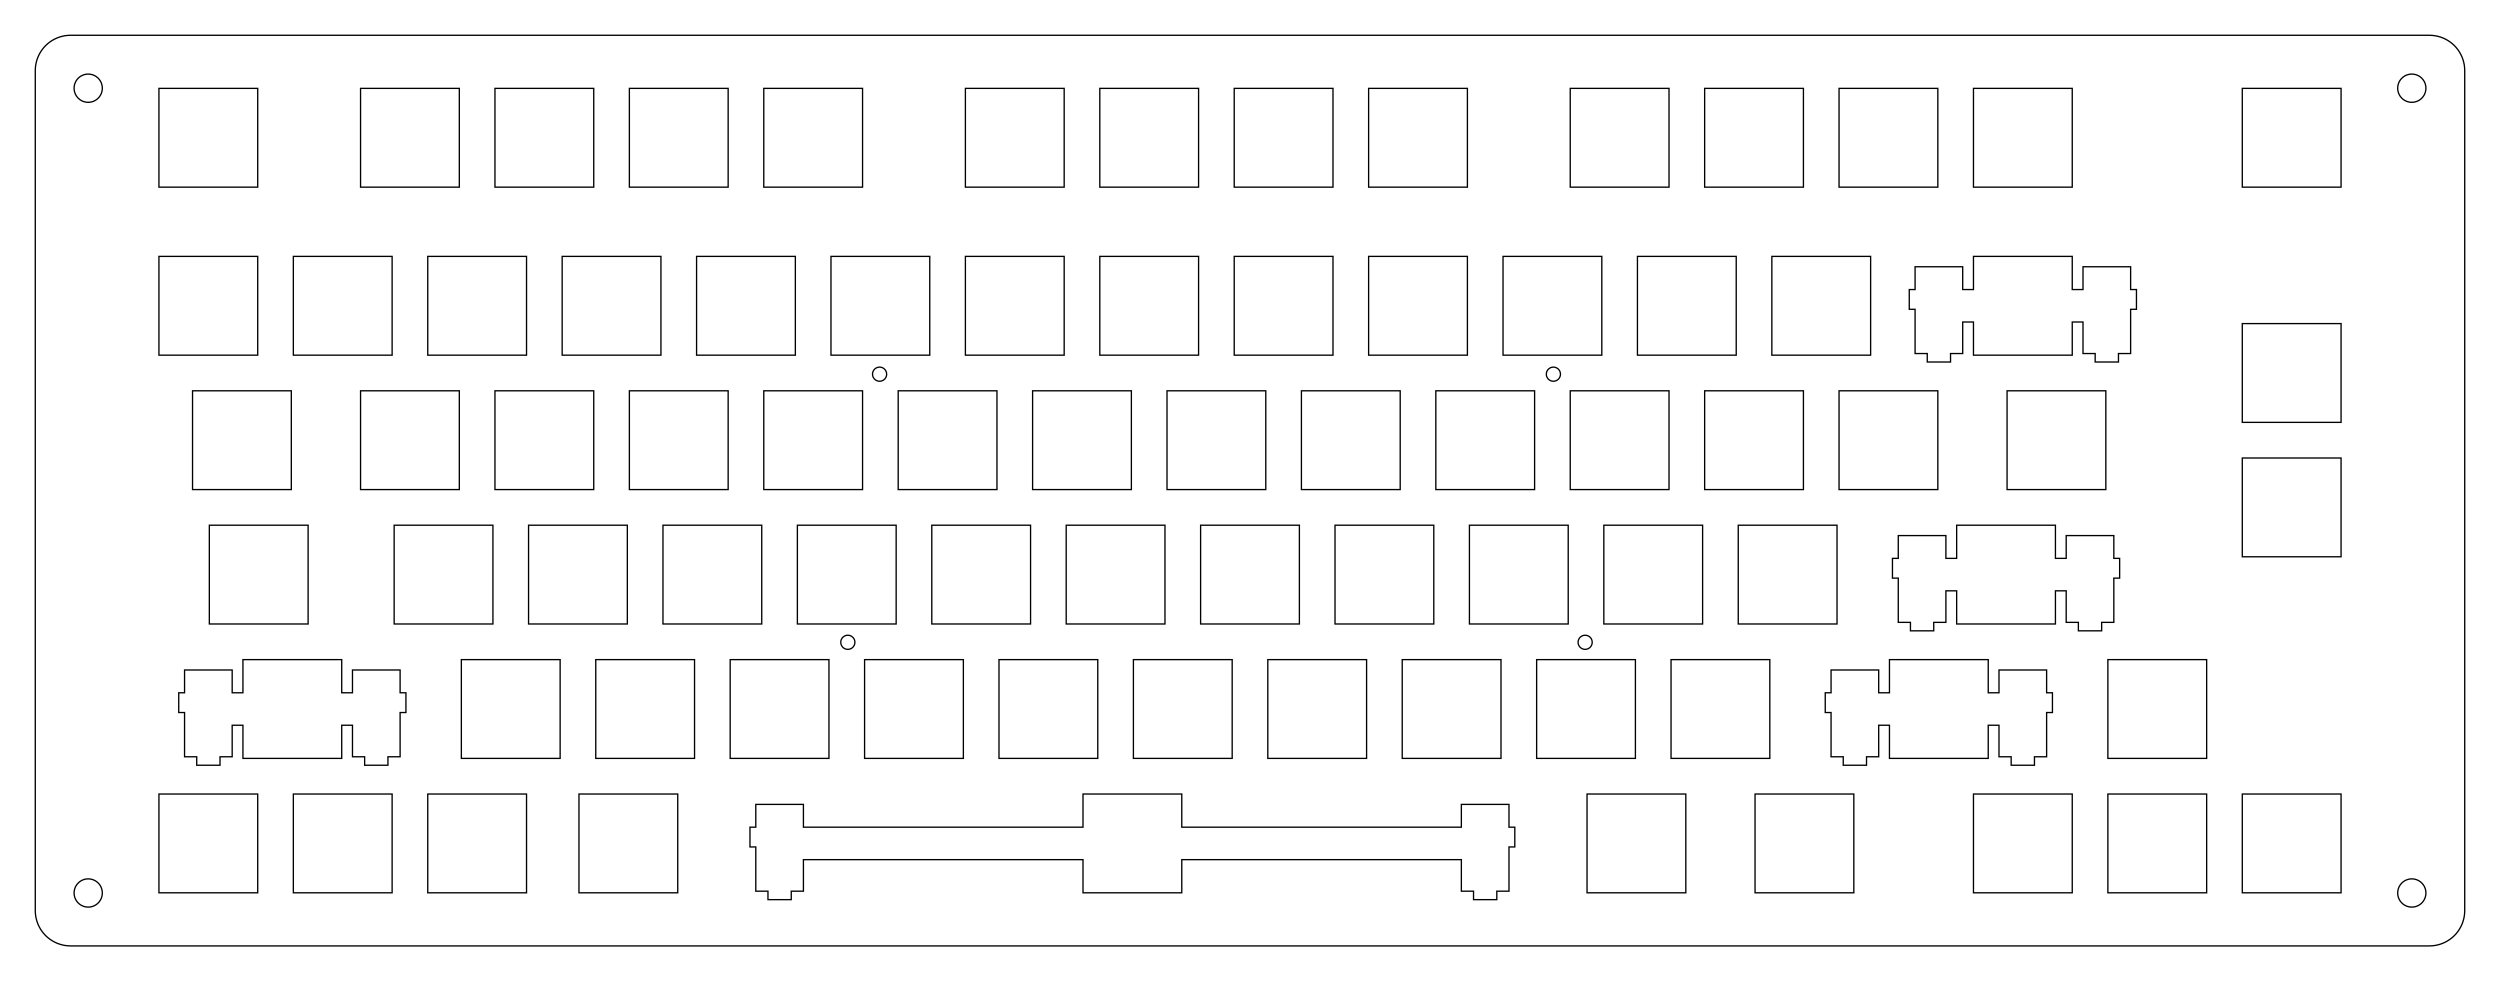 <?xml version="1.0"?>
<!-- Generated by SVGo -->
<svg width="354.327mm" height="139.064mm"
     viewBox="0.000 0.000 354.327 139.064"
     xmlns="http://www.w3.org/2000/svg" 
     xmlns:xlink="http://www.w3.org/1999/xlink">
<polygon points="344.327,5.001 344.719,5.016 345.109,5.062 345.494,5.139 345.872,5.245 346.240,5.381 346.596,5.545 346.939,5.737 347.265,5.955 347.574,6.198 347.862,6.465 348.129,6.753 348.372,7.062 348.590,7.388 348.782,7.731 348.946,8.087 349.082,8.455 349.188,8.833 349.265,9.218 349.311,9.608 349.326,10.001 349.327,129.063 349.311,129.456 349.265,129.846 349.188,130.230 349.082,130.609 348.946,130.977 348.782,131.334 348.590,131.676 348.372,132.003 348.129,132.311 347.862,132.600 347.574,132.866 347.265,133.109 346.939,133.327 346.596,133.519 346.240,133.683 345.872,133.819 345.494,133.926 345.109,134.002 344.719,134.049 344.327,134.064 10.001,134.064 9.608,134.049 9.218,134.002 8.833,133.926 8.455,133.819 8.087,133.683 7.731,133.519 7.388,133.327 7.062,133.109 6.753,132.866 6.465,132.600 6.198,132.311 5.955,132.003 5.737,131.676 5.545,131.334 5.381,130.977 5.245,130.609 5.139,130.230 5.062,129.846 5.016,129.456 5.000,129.063 5.001,10.001 5.016,9.608 5.062,9.218 5.139,8.833 5.245,8.455 5.381,8.087 5.545,7.731 5.737,7.388 5.955,7.062 6.198,6.753 6.465,6.465 6.753,6.198 7.062,5.955 7.388,5.737 7.731,5.545 8.087,5.381 8.455,5.245 8.833,5.139 9.218,5.062 9.608,5.016 10.001,5.000" style="fill:none;stroke-width:0.05mm;stroke:black"/>
<polygon points="12.344,124.570 12.188,124.589 12.034,124.619 11.882,124.662 11.735,124.716 11.593,124.782 11.456,124.859 11.325,124.946 11.202,125.043 11.086,125.150 10.980,125.265 10.882,125.388 10.795,125.519 10.718,125.656 10.653,125.799 10.598,125.946 10.556,126.097 10.525,126.251 10.507,126.407 10.500,126.564 10.507,126.721 10.525,126.877 10.556,127.031 10.598,127.182 10.653,127.329 10.718,127.472 10.795,127.609 10.882,127.740 10.980,127.863 11.086,127.978 11.202,128.085 11.325,128.182 11.456,128.269 11.593,128.346 11.735,128.412 11.882,128.466 12.034,128.509 12.188,128.539 12.344,128.557 12.501,128.563 12.657,128.557 12.813,128.539 12.967,128.509 13.119,128.466 13.266,128.412 13.408,128.346 13.545,128.269 13.676,128.182 13.799,128.085 13.915,127.978 14.021,127.863 14.119,127.740 14.206,127.609 14.283,127.472 14.348,127.329 14.403,127.182 14.445,127.031 14.476,126.877 14.494,126.721 14.501,126.564 14.494,126.407 14.476,126.251 14.445,126.097 14.403,125.946 14.348,125.799 14.283,125.656 14.206,125.519 14.119,125.388 14.021,125.265 13.915,125.150 13.799,125.043 13.676,124.946 13.545,124.859 13.408,124.782 13.266,124.716 13.119,124.662 12.967,124.619 12.813,124.589 12.657,124.570 12.501,124.564" style="fill:none;stroke-width:0.05mm;stroke:black"/>
<polygon points="341.670,124.570 341.514,124.589 341.360,124.619 341.208,124.662 341.061,124.716 340.919,124.782 340.782,124.859 340.651,124.946 340.528,125.043 340.412,125.150 340.306,125.265 340.208,125.388 340.121,125.519 340.044,125.656 339.979,125.799 339.924,125.946 339.882,126.097 339.851,126.251 339.833,126.407 339.826,126.564 339.833,126.721 339.851,126.877 339.882,127.031 339.924,127.182 339.979,127.329 340.044,127.472 340.121,127.609 340.208,127.740 340.306,127.863 340.412,127.978 340.528,128.085 340.651,128.182 340.782,128.269 340.919,128.346 341.061,128.412 341.208,128.466 341.360,128.509 341.514,128.539 341.670,128.557 341.827,128.563 341.983,128.557 342.139,128.539 342.293,128.509 342.445,128.466 342.592,128.412 342.734,128.346 342.871,128.269 343.002,128.182 343.125,128.085 343.241,127.978 343.347,127.863 343.445,127.740 343.532,127.609 343.609,127.472 343.674,127.329 343.729,127.182 343.771,127.031 343.802,126.877 343.820,126.721 343.827,126.564 343.820,126.407 343.802,126.251 343.771,126.097 343.729,125.946 343.674,125.799 343.609,125.656 343.532,125.519 343.445,125.388 343.347,125.265 343.241,125.150 343.125,125.043 343.002,124.946 342.871,124.859 342.734,124.782 342.592,124.716 342.445,124.662 342.293,124.619 342.139,124.589 341.983,124.570 341.827,124.564" style="fill:none;stroke-width:0.05mm;stroke:black"/>
<polygon points="153.494,112.538 153.494,117.238 113.869,117.238 113.869,114.008 107.119,114.008 107.119,117.238 106.294,117.238 106.294,120.038 107.119,120.038 107.119,126.308 108.844,126.308 108.844,127.508 112.144,127.508 112.144,126.308 113.869,126.308 113.869,121.838 153.494,121.838 153.494,126.538 167.494,126.538 167.494,121.838 207.119,121.838 207.119,126.308 208.844,126.308 208.844,127.508 212.144,127.508 212.144,126.308 213.869,126.308 213.869,120.038 214.694,120.038 214.694,117.238 213.869,117.238 213.869,114.008 207.119,114.008 207.119,117.238 167.494,117.238 167.494,112.538" style="fill:none;stroke-width:0.05mm;stroke:black"/>
<polygon points="22.526,112.538 22.526,126.538 36.526,126.538 36.526,112.538" style="fill:none;stroke-width:0.05mm;stroke:black"/>
<polygon points="41.576,112.538 41.576,126.538 55.576,126.538 55.576,112.538" style="fill:none;stroke-width:0.05mm;stroke:black"/>
<polygon points="60.626,112.538 60.626,126.538 74.626,126.538 74.626,112.538" style="fill:none;stroke-width:0.05mm;stroke:black"/>
<polygon points="82.057,112.538 82.057,126.538 96.057,126.538 96.057,112.538" style="fill:none;stroke-width:0.05mm;stroke:black"/>
<polygon points="224.932,112.538 224.932,126.538 238.932,126.538 238.932,112.538" style="fill:none;stroke-width:0.05mm;stroke:black"/>
<polygon points="248.744,112.538 248.744,126.538 262.744,126.538 262.744,112.538" style="fill:none;stroke-width:0.05mm;stroke:black"/>
<polygon points="279.701,112.538 279.701,126.538 293.701,126.538 293.701,112.538" style="fill:none;stroke-width:0.05mm;stroke:black"/>
<polygon points="298.751,112.538 298.751,126.538 312.751,126.538 312.751,112.538" style="fill:none;stroke-width:0.05mm;stroke:black"/>
<polygon points="317.801,112.538 317.801,126.538 331.801,126.538 331.801,112.538" style="fill:none;stroke-width:0.05mm;stroke:black"/>
<polygon points="34.432,93.488 34.432,98.188 32.907,98.188 32.907,94.958 26.157,94.958 26.157,98.188 25.332,98.188 25.332,100.988 26.157,100.988 26.157,107.258 27.882,107.258 27.882,108.458 31.182,108.458 31.182,107.258 32.907,107.258 32.907,102.788 34.432,102.788 34.432,107.488 48.432,107.488 48.432,102.788 49.957,102.788 49.957,107.258 51.682,107.258 51.682,108.458 54.982,108.458 54.982,107.258 56.707,107.258 56.707,100.988 57.532,100.988 57.532,98.188 56.707,98.188 56.707,94.958 49.957,94.958 49.957,98.188 48.432,98.188 48.432,93.488" style="fill:none;stroke-width:0.05mm;stroke:black"/>
<polygon points="267.794,93.488 267.794,98.188 266.269,98.188 266.269,94.958 259.518,94.958 259.518,98.188 258.693,98.188 258.693,100.988 259.518,100.988 259.518,107.258 261.244,107.258 261.244,108.458 264.544,108.458 264.544,107.258 266.269,107.258 266.269,102.788 267.794,102.788 267.794,107.488 281.794,107.488 281.794,102.788 283.319,102.788 283.319,107.258 285.044,107.258 285.044,108.458 288.344,108.458 288.344,107.258 290.069,107.258 290.069,100.988 290.894,100.988 290.894,98.188 290.069,98.188 290.069,94.958 283.319,94.958 283.319,98.188 281.794,98.188 281.794,93.488" style="fill:none;stroke-width:0.05mm;stroke:black"/>
<polygon points="65.388,93.488 65.388,107.488 79.388,107.488 79.388,93.488" style="fill:none;stroke-width:0.05mm;stroke:black"/>
<polygon points="84.438,93.488 84.438,107.488 98.438,107.488 98.438,93.488" style="fill:none;stroke-width:0.05mm;stroke:black"/>
<polygon points="103.488,93.488 103.488,107.488 117.488,107.488 117.488,93.488" style="fill:none;stroke-width:0.05mm;stroke:black"/>
<polygon points="122.538,93.488 122.538,107.488 136.538,107.488 136.538,93.488" style="fill:none;stroke-width:0.05mm;stroke:black"/>
<polygon points="141.588,93.488 141.588,107.488 155.588,107.488 155.588,93.488" style="fill:none;stroke-width:0.05mm;stroke:black"/>
<polygon points="160.638,93.488 160.638,107.488 174.638,107.488 174.638,93.488" style="fill:none;stroke-width:0.05mm;stroke:black"/>
<polygon points="179.688,93.488 179.688,107.488 193.688,107.488 193.688,93.488" style="fill:none;stroke-width:0.05mm;stroke:black"/>
<polygon points="198.738,93.488 198.738,107.488 212.738,107.488 212.738,93.488" style="fill:none;stroke-width:0.05mm;stroke:black"/>
<polygon points="217.788,93.488 217.788,107.488 231.788,107.488 231.788,93.488" style="fill:none;stroke-width:0.05mm;stroke:black"/>
<polygon points="236.838,93.488 236.838,107.488 250.838,107.488 250.838,93.488" style="fill:none;stroke-width:0.05mm;stroke:black"/>
<polygon points="298.751,93.488 298.751,107.488 312.751,107.488 312.751,93.488" style="fill:none;stroke-width:0.05mm;stroke:black"/>
<polygon points="120.085,90.035 120.007,90.045 119.930,90.060 119.854,90.081 119.781,90.108 119.710,90.141 119.641,90.180 119.576,90.223 119.514,90.272 119.456,90.325 119.403,90.383 119.354,90.444 119.311,90.510 119.272,90.578 119.240,90.650 119.212,90.723 119.191,90.799 119.176,90.876 119.167,90.954 119.164,91.032 119.167,91.111 119.176,91.189 119.191,91.266 119.212,91.341 119.240,91.415 119.272,91.486 119.311,91.555 119.354,91.620 119.403,91.682 119.456,91.739 119.514,91.793 119.576,91.841 119.641,91.885 119.710,91.923 119.781,91.956 119.854,91.983 119.930,92.005 120.007,92.020 120.085,92.029 120.164,92.032 120.242,92.029 120.320,92.020 120.397,92.005 120.473,91.983 120.546,91.956 120.617,91.923 120.686,91.885 120.751,91.841 120.813,91.793 120.871,91.739 120.924,91.682 120.973,91.620 121.016,91.555 121.055,91.486 121.087,91.415 121.115,91.341 121.136,91.266 121.151,91.189 121.160,91.111 121.164,91.032 121.160,90.954 121.151,90.876 121.136,90.799 121.115,90.723 121.087,90.650 121.055,90.578 121.016,90.510 120.973,90.444 120.924,90.383 120.871,90.325 120.813,90.272 120.751,90.223 120.686,90.180 120.617,90.141 120.546,90.108 120.473,90.081 120.397,90.060 120.320,90.045 120.242,90.035 120.164,90.032" style="fill:none;stroke-width:0.05mm;stroke:black"/>
<polygon points="224.585,90.035 224.507,90.045 224.430,90.060 224.354,90.081 224.281,90.108 224.210,90.141 224.141,90.180 224.076,90.223 224.014,90.272 223.956,90.325 223.903,90.383 223.854,90.444 223.811,90.510 223.772,90.578 223.740,90.650 223.712,90.723 223.691,90.799 223.676,90.876 223.667,90.954 223.663,91.032 223.667,91.111 223.676,91.189 223.691,91.266 223.712,91.341 223.740,91.415 223.772,91.486 223.811,91.555 223.854,91.620 223.903,91.682 223.956,91.739 224.014,91.793 224.076,91.841 224.141,91.885 224.210,91.923 224.281,91.956 224.354,91.983 224.430,92.005 224.507,92.020 224.585,92.029 224.664,92.032 224.742,92.029 224.820,92.020 224.897,92.005 224.973,91.983 225.046,91.956 225.117,91.923 225.186,91.885 225.251,91.841 225.313,91.793 225.371,91.739 225.424,91.682 225.473,91.620 225.516,91.555 225.555,91.486 225.587,91.415 225.615,91.341 225.636,91.266 225.651,91.189 225.660,91.111 225.664,91.032 225.660,90.954 225.651,90.876 225.636,90.799 225.615,90.723 225.587,90.650 225.555,90.578 225.516,90.510 225.473,90.444 225.424,90.383 225.371,90.325 225.313,90.272 225.251,90.223 225.186,90.180 225.117,90.141 225.046,90.108 224.973,90.081 224.897,90.060 224.820,90.045 224.742,90.035 224.664,90.032" style="fill:none;stroke-width:0.05mm;stroke:black"/>
<polygon points="277.319,74.438 277.319,79.138 275.794,79.138 275.794,75.908 269.044,75.908 269.044,79.138 268.219,79.138 268.219,81.938 269.044,81.938 269.044,88.208 270.769,88.208 270.769,89.408 274.069,89.408 274.069,88.208 275.794,88.208 275.794,83.738 277.319,83.738 277.319,88.438 291.319,88.438 291.319,83.738 292.844,83.738 292.844,88.208 294.569,88.208 294.569,89.408 297.869,89.408 297.869,88.208 299.594,88.208 299.594,81.938 300.419,81.938 300.419,79.138 299.594,79.138 299.594,75.908 292.844,75.908 292.844,79.138 291.319,79.138 291.319,74.438" style="fill:none;stroke-width:0.05mm;stroke:black"/>
<polygon points="29.669,74.438 29.669,88.438 43.669,88.438 43.669,74.438" style="fill:none;stroke-width:0.05mm;stroke:black"/>
<polygon points="55.863,74.438 55.863,88.438 69.863,88.438 69.863,74.438" style="fill:none;stroke-width:0.05mm;stroke:black"/>
<polygon points="74.913,74.438 74.913,88.438 88.913,88.438 88.913,74.438" style="fill:none;stroke-width:0.05mm;stroke:black"/>
<polygon points="93.963,74.438 93.963,88.438 107.963,88.438 107.963,74.438" style="fill:none;stroke-width:0.05mm;stroke:black"/>
<polygon points="113.013,74.438 113.013,88.438 127.013,88.438 127.013,74.438" style="fill:none;stroke-width:0.05mm;stroke:black"/>
<polygon points="132.063,74.438 132.063,88.438 146.063,88.438 146.063,74.438" style="fill:none;stroke-width:0.05mm;stroke:black"/>
<polygon points="151.113,74.438 151.113,88.438 165.113,88.438 165.113,74.438" style="fill:none;stroke-width:0.05mm;stroke:black"/>
<polygon points="170.163,74.438 170.163,88.438 184.163,88.438 184.163,74.438" style="fill:none;stroke-width:0.05mm;stroke:black"/>
<polygon points="189.213,74.438 189.213,88.438 203.213,88.438 203.213,74.438" style="fill:none;stroke-width:0.05mm;stroke:black"/>
<polygon points="208.263,74.438 208.263,88.438 222.263,88.438 222.263,74.438" style="fill:none;stroke-width:0.05mm;stroke:black"/>
<polygon points="227.313,74.438 227.313,88.438 241.313,88.438 241.313,74.438" style="fill:none;stroke-width:0.05mm;stroke:black"/>
<polygon points="246.363,74.438 246.363,88.438 260.363,88.438 260.363,74.438" style="fill:none;stroke-width:0.05mm;stroke:black"/>
<polygon points="317.801,64.913 317.801,78.913 331.801,78.913 331.801,64.913" style="fill:none;stroke-width:0.05mm;stroke:black"/>
<polygon points="27.288,55.388 27.288,69.388 41.288,69.388 41.288,55.388" style="fill:none;stroke-width:0.05mm;stroke:black"/>
<polygon points="51.101,55.388 51.101,69.388 65.100,69.388 65.100,55.388" style="fill:none;stroke-width:0.05mm;stroke:black"/>
<polygon points="70.151,55.388 70.151,69.388 84.151,69.388 84.151,55.388" style="fill:none;stroke-width:0.05mm;stroke:black"/>
<polygon points="89.201,55.388 89.201,69.388 103.201,69.388 103.201,55.388" style="fill:none;stroke-width:0.05mm;stroke:black"/>
<polygon points="108.251,55.388 108.251,69.388 122.251,69.388 122.251,55.388" style="fill:none;stroke-width:0.05mm;stroke:black"/>
<polygon points="127.301,55.388 127.301,69.388 141.301,69.388 141.301,55.388" style="fill:none;stroke-width:0.05mm;stroke:black"/>
<polygon points="146.351,55.388 146.351,69.388 160.351,69.388 160.351,55.388" style="fill:none;stroke-width:0.05mm;stroke:black"/>
<polygon points="165.401,55.388 165.401,69.388 179.401,69.388 179.401,55.388" style="fill:none;stroke-width:0.05mm;stroke:black"/>
<polygon points="184.451,55.388 184.451,69.388 198.451,69.388 198.451,55.388" style="fill:none;stroke-width:0.05mm;stroke:black"/>
<polygon points="203.501,55.388 203.501,69.388 217.501,69.388 217.501,55.388" style="fill:none;stroke-width:0.05mm;stroke:black"/>
<polygon points="222.551,55.388 222.551,69.388 236.551,69.388 236.551,55.388" style="fill:none;stroke-width:0.05mm;stroke:black"/>
<polygon points="241.601,55.388 241.601,69.388 255.601,69.388 255.601,55.388" style="fill:none;stroke-width:0.05mm;stroke:black"/>
<polygon points="260.650,55.388 260.650,69.388 274.651,69.388 274.651,55.388" style="fill:none;stroke-width:0.05mm;stroke:black"/>
<polygon points="284.463,55.388 284.463,69.388 298.463,69.388 298.463,55.388" style="fill:none;stroke-width:0.05mm;stroke:black"/>
<polygon points="317.801,45.863 317.801,59.863 331.801,59.863 331.801,45.863" style="fill:none;stroke-width:0.05mm;stroke:black"/>
<polygon points="124.585,52.035 124.507,52.045 124.430,52.060 124.354,52.081 124.281,52.108 124.210,52.141 124.141,52.180 124.076,52.223 124.014,52.272 123.956,52.325 123.903,52.383 123.854,52.444 123.811,52.510 123.772,52.578 123.740,52.650 123.712,52.723 123.691,52.799 123.676,52.876 123.667,52.954 123.664,53.032 123.667,53.111 123.676,53.189 123.691,53.266 123.712,53.341 123.740,53.415 123.772,53.486 123.811,53.555 123.854,53.620 123.903,53.682 123.956,53.739 124.014,53.793 124.076,53.841 124.141,53.885 124.210,53.923 124.281,53.956 124.354,53.983 124.430,54.005 124.507,54.020 124.585,54.029 124.664,54.032 124.742,54.029 124.820,54.020 124.897,54.005 124.973,53.983 125.046,53.956 125.117,53.923 125.186,53.885 125.251,53.841 125.313,53.793 125.371,53.739 125.424,53.682 125.473,53.620 125.516,53.555 125.555,53.486 125.587,53.415 125.615,53.341 125.636,53.266 125.651,53.189 125.660,53.111 125.664,53.032 125.660,52.954 125.651,52.876 125.636,52.799 125.615,52.723 125.587,52.650 125.555,52.578 125.516,52.510 125.473,52.444 125.424,52.383 125.371,52.325 125.313,52.272 125.251,52.223 125.186,52.180 125.117,52.141 125.046,52.108 124.973,52.081 124.897,52.060 124.820,52.045 124.742,52.035 124.664,52.032" style="fill:none;stroke-width:0.05mm;stroke:black"/>
<polygon points="220.085,52.035 220.007,52.045 219.930,52.060 219.854,52.081 219.781,52.108 219.710,52.141 219.641,52.180 219.576,52.223 219.514,52.272 219.456,52.325 219.403,52.383 219.354,52.444 219.311,52.510 219.272,52.578 219.240,52.650 219.212,52.723 219.191,52.799 219.176,52.876 219.167,52.954 219.163,53.032 219.167,53.111 219.176,53.189 219.191,53.266 219.212,53.341 219.240,53.415 219.272,53.486 219.311,53.555 219.354,53.620 219.403,53.682 219.456,53.739 219.514,53.793 219.576,53.841 219.641,53.885 219.710,53.923 219.781,53.956 219.854,53.983 219.930,54.005 220.007,54.020 220.085,54.029 220.164,54.032 220.242,54.029 220.320,54.020 220.397,54.005 220.473,53.983 220.546,53.956 220.617,53.923 220.686,53.885 220.751,53.841 220.813,53.793 220.871,53.739 220.924,53.682 220.973,53.620 221.016,53.555 221.055,53.486 221.087,53.415 221.115,53.341 221.136,53.266 221.151,53.189 221.160,53.111 221.164,53.032 221.160,52.954 221.151,52.876 221.136,52.799 221.115,52.723 221.087,52.650 221.055,52.578 221.016,52.510 220.973,52.444 220.924,52.383 220.871,52.325 220.813,52.272 220.751,52.223 220.686,52.180 220.617,52.141 220.546,52.108 220.473,52.081 220.397,52.060 220.320,52.045 220.242,52.035 220.164,52.032" style="fill:none;stroke-width:0.05mm;stroke:black"/>
<polygon points="279.701,36.338 279.701,41.038 278.176,41.038 278.176,37.808 271.426,37.808 271.426,41.038 270.601,41.038 270.601,43.838 271.426,43.838 271.426,50.108 273.151,50.108 273.151,51.308 276.451,51.308 276.451,50.108 278.176,50.108 278.176,45.638 279.701,45.638 279.701,50.338 293.701,50.338 293.701,45.638 295.226,45.638 295.226,50.108 296.951,50.108 296.951,51.308 300.251,51.308 300.251,50.108 301.976,50.108 301.976,43.838 302.801,43.838 302.801,41.038 301.976,41.038 301.976,37.808 295.226,37.808 295.226,41.038 293.701,41.038 293.701,36.338" style="fill:none;stroke-width:0.05mm;stroke:black"/>
<polygon points="22.526,36.338 22.526,50.338 36.526,50.338 36.526,36.338" style="fill:none;stroke-width:0.05mm;stroke:black"/>
<polygon points="41.576,36.338 41.576,50.338 55.576,50.338 55.576,36.338" style="fill:none;stroke-width:0.05mm;stroke:black"/>
<polygon points="60.626,36.338 60.626,50.338 74.626,50.338 74.626,36.338" style="fill:none;stroke-width:0.05mm;stroke:black"/>
<polygon points="79.676,36.338 79.676,50.338 93.676,50.338 93.676,36.338" style="fill:none;stroke-width:0.05mm;stroke:black"/>
<polygon points="98.726,36.338 98.726,50.338 112.726,50.338 112.726,36.338" style="fill:none;stroke-width:0.05mm;stroke:black"/>
<polygon points="117.775,36.338 117.775,50.338 131.775,50.338 131.775,36.338" style="fill:none;stroke-width:0.05mm;stroke:black"/>
<polygon points="136.826,36.338 136.826,50.338 150.826,50.338 150.826,36.338" style="fill:none;stroke-width:0.05mm;stroke:black"/>
<polygon points="155.876,36.338 155.876,50.338 169.876,50.338 169.876,36.338" style="fill:none;stroke-width:0.05mm;stroke:black"/>
<polygon points="174.926,36.338 174.926,50.338 188.926,50.338 188.926,36.338" style="fill:none;stroke-width:0.05mm;stroke:black"/>
<polygon points="193.976,36.338 193.976,50.338 207.976,50.338 207.976,36.338" style="fill:none;stroke-width:0.05mm;stroke:black"/>
<polygon points="213.026,36.338 213.026,50.338 227.026,50.338 227.026,36.338" style="fill:none;stroke-width:0.05mm;stroke:black"/>
<polygon points="232.076,36.338 232.076,50.338 246.076,50.338 246.076,36.338" style="fill:none;stroke-width:0.05mm;stroke:black"/>
<polygon points="251.126,36.338 251.126,50.338 265.126,50.338 265.126,36.338" style="fill:none;stroke-width:0.05mm;stroke:black"/>
<polygon points="22.526,12.525 22.526,26.526 36.526,26.526 36.526,12.525" style="fill:none;stroke-width:0.05mm;stroke:black"/>
<polygon points="51.101,12.525 51.101,26.526 65.100,26.526 65.100,12.525" style="fill:none;stroke-width:0.05mm;stroke:black"/>
<polygon points="70.151,12.525 70.151,26.526 84.151,26.526 84.151,12.525" style="fill:none;stroke-width:0.05mm;stroke:black"/>
<polygon points="89.201,12.525 89.201,26.526 103.201,26.526 103.201,12.525" style="fill:none;stroke-width:0.05mm;stroke:black"/>
<polygon points="108.251,12.525 108.251,26.526 122.251,26.526 122.251,12.525" style="fill:none;stroke-width:0.05mm;stroke:black"/>
<polygon points="136.826,12.525 136.826,26.526 150.826,26.526 150.826,12.525" style="fill:none;stroke-width:0.05mm;stroke:black"/>
<polygon points="155.876,12.525 155.876,26.526 169.876,26.526 169.876,12.525" style="fill:none;stroke-width:0.05mm;stroke:black"/>
<polygon points="174.926,12.525 174.926,26.526 188.926,26.526 188.926,12.525" style="fill:none;stroke-width:0.05mm;stroke:black"/>
<polygon points="193.976,12.525 193.976,26.526 207.976,26.526 207.976,12.525" style="fill:none;stroke-width:0.05mm;stroke:black"/>
<polygon points="222.551,12.525 222.551,26.526 236.551,26.526 236.551,12.525" style="fill:none;stroke-width:0.05mm;stroke:black"/>
<polygon points="241.601,12.525 241.601,26.526 255.601,26.526 255.601,12.525" style="fill:none;stroke-width:0.05mm;stroke:black"/>
<polygon points="260.650,12.525 260.650,26.526 274.651,26.526 274.651,12.525" style="fill:none;stroke-width:0.05mm;stroke:black"/>
<polygon points="279.701,12.525 279.701,26.526 293.701,26.526 293.701,12.525" style="fill:none;stroke-width:0.05mm;stroke:black"/>
<polygon points="317.801,12.525 317.801,26.526 331.801,26.526 331.801,12.525" style="fill:none;stroke-width:0.05mm;stroke:black"/>
<polygon points="12.344,10.507 12.188,10.525 12.034,10.556 11.882,10.598 11.735,10.653 11.593,10.718 11.456,10.795 11.325,10.882 11.202,10.980 11.086,11.086 10.980,11.202 10.882,11.325 10.795,11.456 10.718,11.593 10.653,11.735 10.598,11.882 10.556,12.034 10.525,12.188 10.507,12.344 10.500,12.501 10.507,12.657 10.525,12.813 10.556,12.967 10.598,13.119 10.653,13.266 10.718,13.408 10.795,13.545 10.882,13.676 10.980,13.799 11.086,13.915 11.202,14.021 11.325,14.119 11.456,14.206 11.593,14.283 11.735,14.348 11.882,14.403 12.034,14.445 12.188,14.476 12.344,14.494 12.501,14.501 12.657,14.494 12.813,14.476 12.967,14.445 13.119,14.403 13.266,14.348 13.408,14.283 13.545,14.206 13.676,14.119 13.799,14.021 13.915,13.915 14.021,13.799 14.119,13.676 14.206,13.545 14.283,13.408 14.348,13.266 14.403,13.119 14.445,12.967 14.476,12.813 14.494,12.657 14.501,12.501 14.494,12.344 14.476,12.188 14.445,12.034 14.403,11.882 14.348,11.735 14.283,11.593 14.206,11.456 14.119,11.325 14.021,11.202 13.915,11.086 13.799,10.980 13.676,10.882 13.545,10.795 13.408,10.718 13.266,10.653 13.119,10.598 12.967,10.556 12.813,10.525 12.657,10.507 12.501,10.501" style="fill:none;stroke-width:0.05mm;stroke:black"/>
<polygon points="341.670,10.507 341.514,10.525 341.360,10.556 341.208,10.598 341.061,10.653 340.919,10.718 340.782,10.795 340.651,10.882 340.528,10.980 340.412,11.086 340.306,11.202 340.208,11.325 340.121,11.456 340.044,11.593 339.979,11.735 339.924,11.882 339.882,12.034 339.851,12.188 339.833,12.344 339.826,12.501 339.833,12.657 339.851,12.813 339.882,12.967 339.924,13.119 339.979,13.266 340.044,13.408 340.121,13.545 340.208,13.676 340.306,13.799 340.412,13.915 340.528,14.021 340.651,14.119 340.782,14.206 340.919,14.283 341.061,14.348 341.208,14.403 341.360,14.445 341.514,14.476 341.670,14.494 341.827,14.501 341.983,14.494 342.139,14.476 342.293,14.445 342.445,14.403 342.592,14.348 342.734,14.283 342.871,14.206 343.002,14.119 343.125,14.021 343.241,13.915 343.347,13.799 343.445,13.676 343.532,13.545 343.609,13.408 343.674,13.266 343.729,13.119 343.771,12.967 343.802,12.813 343.820,12.657 343.827,12.501 343.820,12.344 343.802,12.188 343.771,12.034 343.729,11.882 343.674,11.735 343.609,11.593 343.532,11.456 343.445,11.325 343.347,11.202 343.241,11.086 343.125,10.980 343.002,10.882 342.871,10.795 342.734,10.718 342.592,10.653 342.445,10.598 342.293,10.556 342.139,10.525 341.983,10.507 341.827,10.501" style="fill:none;stroke-width:0.05mm;stroke:black"/>
</svg>
